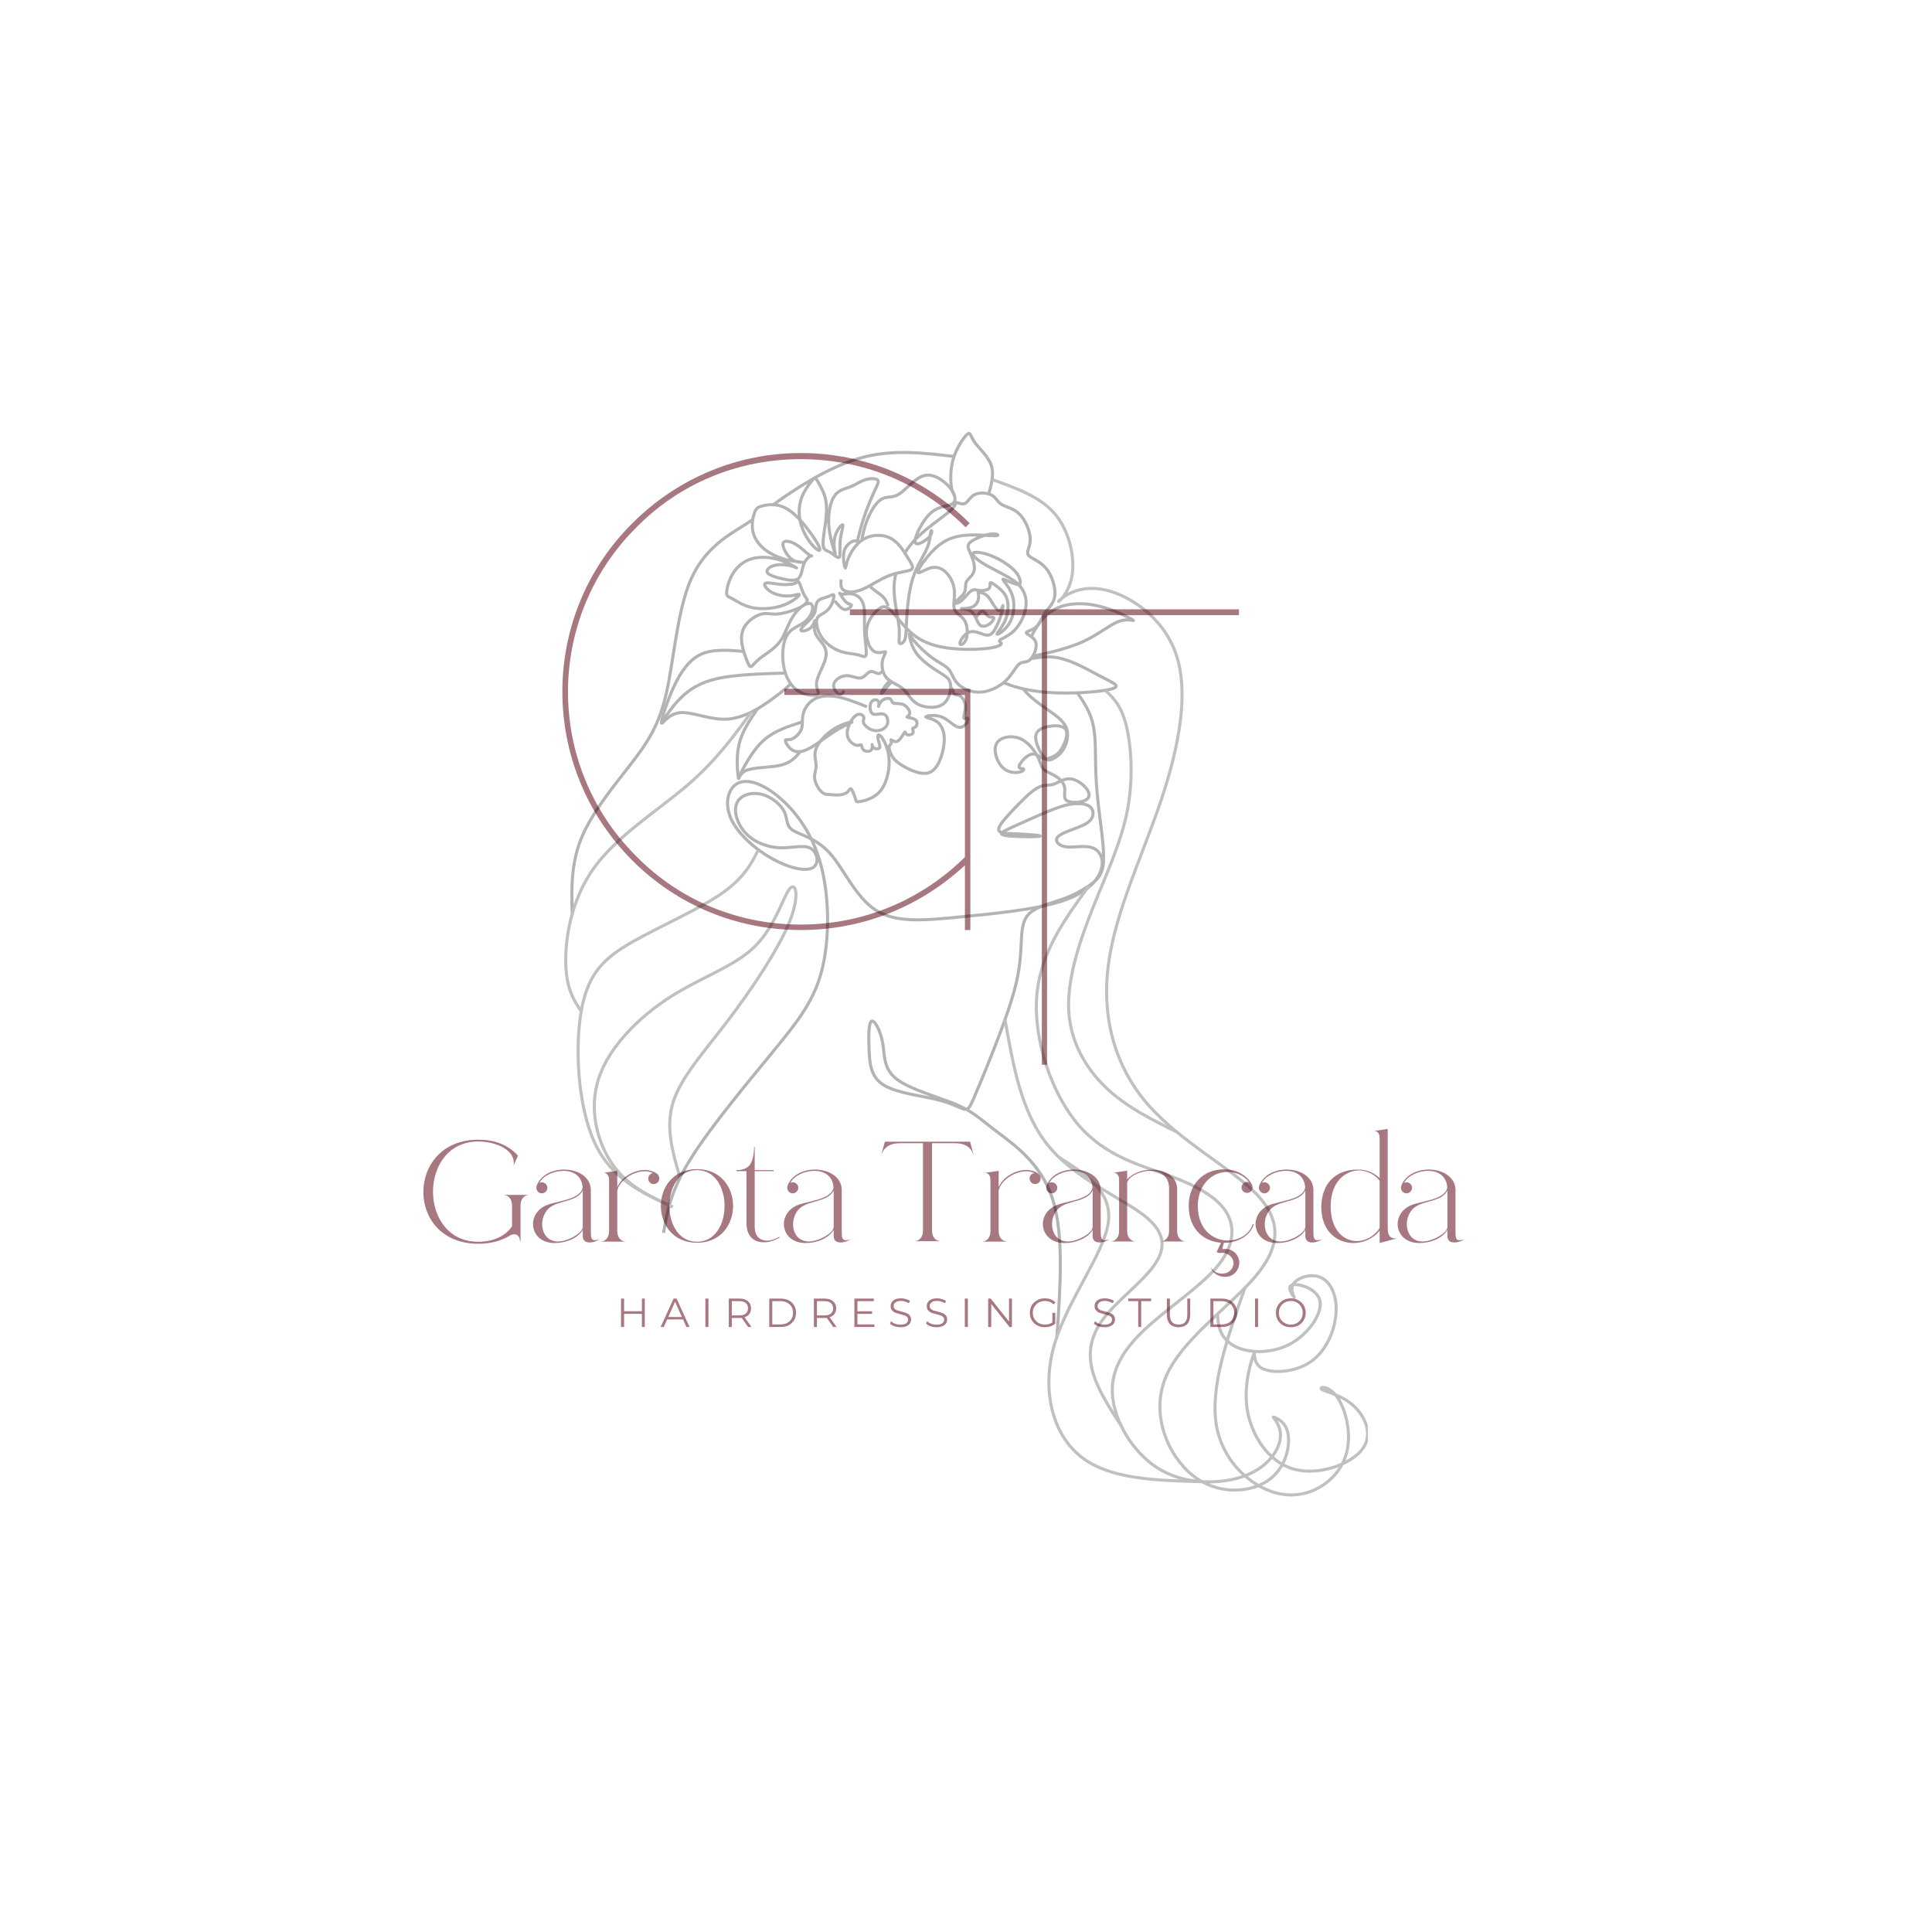 <svg xmlns="http://www.w3.org/2000/svg" xmlns:xlink="http://www.w3.org/1999/xlink" width="500" zoomAndPan="magnify" viewBox="0 0 375 375" height="500" preserveAspectRatio="xMidYMid meet" version="1.0"><defs><filter x="0%" y="0%" width="100%" height="100%" id="46ad80e6e4"><feColorMatrix values="0 0 0 0 1 0 0 0 0 1 0 0 0 0 1 0 0 0 1 0" color-interpolation-filters="sRGB"/></filter><g/><mask id="dd076d44f7"><g filter="url(#46ad80e6e4)"><rect x="-37.5" width="450" fill="#000000" y="-37.5" height="450" fill-opacity="0.298"/></g></mask><clipPath id="8688016004"><path d="M 0.512 31 L 124 31 L 124 176 L 0.512 176 Z M 0.512 31 " clip-rule="nonzero"/></clipPath><clipPath id="46e7f9948e"><path d="M 12 0.816 L 88 0.816 L 88 72 L 12 72 Z M 12 0.816 " clip-rule="nonzero"/></clipPath><clipPath id="33804ec465"><path d="M 39 0.816 L 115 0.816 L 115 74 L 39 74 Z M 39 0.816 " clip-rule="nonzero"/></clipPath><clipPath id="769a157f2d"><path d="M 0.512 24 L 64 24 L 64 77 L 0.512 77 Z M 0.512 24 " clip-rule="nonzero"/></clipPath><clipPath id="4edb2aef33"><path d="M 0.512 28 L 63 28 L 63 77 L 0.512 77 Z M 0.512 28 " clip-rule="nonzero"/></clipPath><clipPath id="dac7f04903"><path d="M 56 0.816 L 103 0.816 L 103 33 L 56 33 Z M 56 0.816 " clip-rule="nonzero"/></clipPath><clipPath id="1e167a85bf"><path d="M 0.512 0.816 L 96 0.816 L 96 114 L 0.512 114 Z M 0.512 0.816 " clip-rule="nonzero"/></clipPath><clipPath id="89a3b8f814"><path d="M 0.512 36 L 56 36 L 56 133 L 0.512 133 Z M 0.512 36 " clip-rule="nonzero"/></clipPath><clipPath id="9e27c7b0fa"><path d="M 64 0.816 L 156.512 0.816 L 156.512 207.816 L 64 207.816 Z M 64 0.816 " clip-rule="nonzero"/></clipPath><clipPath id="991706e0b7"><path d="M 107 145 L 156.512 145 L 156.512 207.816 L 107 207.816 Z M 107 145 " clip-rule="nonzero"/></clipPath><clipPath id="9322d4f45d"><path d="M 66 95 L 136 95 L 136 207.816 L 66 207.816 Z M 66 95 " clip-rule="nonzero"/></clipPath><clipPath id="b012566e49"><path d="M 0.512 62 L 58 62 L 58 171 L 0.512 171 Z M 0.512 62 " clip-rule="nonzero"/></clipPath><clipPath id="681a6f7f3e"><path d="M 75 122 L 144 122 L 144 207.816 L 75 207.816 Z M 75 122 " clip-rule="nonzero"/></clipPath><clipPath id="99c45f334a"><path d="M 0.512 70 L 65 70 L 65 171 L 0.512 171 Z M 0.512 70 " clip-rule="nonzero"/></clipPath><clipPath id="ed25e621f0"><rect x="0" width="157" y="0" height="209"/></clipPath></defs><g fill="#a77880" fill-opacity="1"><g transform="translate(98.409, 180.517)"><g><path d="M 57.004 0 C 69.043 0 80.152 -4.496 88.879 -12.566 L 88.879 0 L 89.938 0 L 89.938 -46.82 L 53.832 -46.82 L 53.832 -45.629 L 88.879 -45.629 L 88.879 -14.152 C 80.285 -5.688 69.043 -1.059 57.004 -1.059 C 44.969 -1.059 33.594 -5.688 25.129 -14.285 C 7.406 -31.875 7.406 -60.578 25.129 -78.168 C 33.594 -86.766 44.969 -91.395 57.004 -91.395 C 69.172 -91.395 80.414 -86.766 89.012 -78.168 L 89.805 -78.961 C 81.078 -87.691 69.438 -92.582 57.004 -92.582 C 44.703 -92.582 33.066 -87.691 24.336 -78.961 C 6.215 -60.973 6.215 -31.609 24.336 -13.492 C 33.066 -4.762 44.703 0 57.004 0 Z M 57.004 0 "/></g></g></g><g fill="#a77880" fill-opacity="1"><g transform="translate(82.32, 240.971)"><g><path d="M 10.496 0.441 C 12.75 0.441 14.922 -0.055 16.707 -1.18 C 17.012 -1.348 17.285 -1.402 17.504 -1.402 C 18.219 -1.402 18.605 -0.797 18.605 0 L 18.715 0 L 18.715 -7.008 C 18.715 -8.328 19.512 -9.039 20.445 -9.039 L 15.332 -9.039 C 16.27 -9.039 17.066 -8.328 17.066 -7.008 L 17.066 -2.941 C 15.801 -1.125 13.574 0.055 10.496 0.055 C -1.211 0.055 -1.18 -19.402 10.496 -19.402 C 14.043 -19.402 17.863 -17.695 17.367 -14.73 L 18.219 -16.68 C 16.129 -18.906 13.52 -19.758 10.496 -19.758 C -3.602 -19.758 -3.793 0.441 10.496 0.441 Z M 10.496 0.441 "/></g></g></g><g fill="#a77880" fill-opacity="1"><g transform="translate(103.389, 240.971)"><g><path d="M 3.297 0.219 C 3.629 0.273 3.984 0.301 4.344 0.301 C 6.32 0.301 8.738 -0.551 9.727 -2.254 L 9.727 -1.043 C 9.727 -0.137 10.332 0.191 11.074 0.191 C 11.734 0.191 12.504 -0.082 12.996 -0.441 C 12.613 -0.301 12.312 -0.246 12.062 -0.246 C 11.402 -0.246 11.293 -0.77 11.293 -1.922 L 11.293 -10.113 C 11.184 -12.613 8.684 -13.961 6.102 -13.961 C 3.875 -13.961 1.594 -12.969 0.77 -10.828 C 0.715 -10.691 0.715 -10.551 0.715 -10.414 C 0.715 -9.836 1.18 -9.344 1.785 -9.344 C 2.363 -9.344 2.859 -9.836 2.859 -10.414 C 2.859 -11.02 2.363 -11.488 1.785 -11.488 C 1.621 -11.488 1.484 -11.461 1.32 -11.375 C 2.008 -12.75 4.066 -13.711 5.965 -13.711 C 7.805 -13.711 9.508 -12.832 9.699 -10.523 C 9.344 -7.914 4.066 -7.887 2.199 -6.816 C -1.098 -4.945 -0.469 -0.441 3.297 0.219 Z M 3.297 -6.566 C 5.109 -8.023 8.574 -7.641 9.727 -9.895 L 9.727 -2.746 C 9.48 -1.457 6.926 -0.191 5.387 -0.027 C 1.457 0.414 0.852 -4.59 3.297 -6.566 Z M 3.297 -6.566 "/></g></g></g><g fill="#a77880" fill-opacity="1"><g transform="translate(116.491, 240.971)"><g><path d="M 5.055 0.027 C 4.121 0.027 3.324 -0.688 3.324 -2.008 L 3.324 -9.922 C 3.324 -9.949 3.352 -9.977 3.352 -10.004 C 3.875 -11.926 6.402 -13.629 8.656 -13.629 C 9.207 -13.629 9.781 -13.52 10.277 -13.273 C 10.223 -13.273 10.168 -13.246 10.113 -13.246 C 9.535 -13.082 9.207 -12.504 9.371 -11.926 C 9.535 -11.348 10.113 -11.02 10.691 -11.184 C 11.266 -11.348 11.598 -11.953 11.434 -12.531 L 11.348 -12.75 C 10.938 -13.547 9.508 -13.879 8.711 -13.879 C 6.676 -13.879 4.258 -12.668 3.324 -10.551 L 3.324 -13.711 L 0.688 -13.328 C 1.402 -13.328 1.73 -12.668 1.73 -11.98 L 1.73 -2.008 C 1.73 -0.688 0.961 0.027 0.027 0.027 Z M 5.055 0.027 "/></g></g></g><g fill="#a77880" fill-opacity="1"><g transform="translate(128.329, 240.971)"><g><path d="M 6.953 0.246 C 16.297 0.246 16.297 -14.043 6.953 -14.043 C -2.391 -14.043 -2.391 0.246 6.953 0.246 Z M 6.953 -13.852 C 14.098 -13.852 14.098 0.055 6.953 0.055 C -0.191 0.055 -0.191 -13.852 6.953 -13.852 Z M 6.953 -13.852 "/></g></g></g><g fill="#a77880" fill-opacity="1"><g transform="translate(142.942, 240.971)"><g><path d="M 1.949 -13.656 L 1.949 -3.574 C 1.949 -1.32 3.078 0.164 5.359 0.164 C 6.184 0.164 7.172 -0.082 8.41 -0.77 L 8.301 -0.906 C 7.531 -0.441 6.707 -0.164 5.965 -0.164 C 5.332 -0.164 4.754 -0.355 4.344 -0.715 C 3.82 -1.125 3.516 -1.922 3.543 -3.133 L 3.543 -13.656 L 7.227 -13.656 L 7.227 -13.852 L 3.543 -13.852 L 3.543 -18.328 C 3.543 -18.41 3.434 -18.438 3.434 -18.328 C 3.297 -14.867 2.309 -13.879 0 -13.852 L 0 -13.656 Z M 1.949 -13.656 "/></g></g></g><g fill="#a77880" fill-opacity="1"><g transform="translate(152.089, 240.971)"><g><path d="M 3.297 0.219 C 3.629 0.273 3.984 0.301 4.344 0.301 C 6.32 0.301 8.738 -0.551 9.727 -2.254 L 9.727 -1.043 C 9.727 -0.137 10.332 0.191 11.074 0.191 C 11.734 0.191 12.504 -0.082 12.996 -0.441 C 12.613 -0.301 12.312 -0.246 12.062 -0.246 C 11.402 -0.246 11.293 -0.77 11.293 -1.922 L 11.293 -10.113 C 11.184 -12.613 8.684 -13.961 6.102 -13.961 C 3.875 -13.961 1.594 -12.969 0.77 -10.828 C 0.715 -10.691 0.715 -10.551 0.715 -10.414 C 0.715 -9.836 1.18 -9.344 1.785 -9.344 C 2.363 -9.344 2.859 -9.836 2.859 -10.414 C 2.859 -11.02 2.363 -11.488 1.785 -11.488 C 1.621 -11.488 1.484 -11.461 1.32 -11.375 C 2.008 -12.75 4.066 -13.711 5.965 -13.711 C 7.805 -13.711 9.508 -12.832 9.699 -10.523 C 9.344 -7.914 4.066 -7.887 2.199 -6.816 C -1.098 -4.945 -0.469 -0.441 3.297 0.219 Z M 3.297 -6.566 C 5.109 -8.023 8.574 -7.641 9.727 -9.895 L 9.727 -2.746 C 9.48 -1.457 6.926 -0.191 5.387 -0.027 C 1.457 0.414 0.852 -4.59 3.297 -6.566 Z M 3.297 -6.566 "/></g></g></g><g fill="#a77880" fill-opacity="1"><g transform="translate(165.191, 240.971)"><g/></g></g><g fill="#a77880" fill-opacity="1"><g transform="translate(171.014, 240.971)"><g><path d="M -0.055 -16.461 C 0.355 -17.945 1.293 -19.07 3.684 -19.07 L 8.133 -19.07 L 8.133 -2.062 C 8.133 -0.77 7.336 -0.055 6.402 -0.055 L 11.625 -0.055 C 10.691 -0.055 9.895 -0.77 9.895 -2.062 L 9.895 -19.07 L 14.344 -19.07 C 16.68 -19.07 17.641 -17.973 18.027 -16.516 L 17.285 -19.375 L 0.742 -19.375 Z M 18.027 -16.516 C 18.027 -16.516 18.027 -16.488 18.055 -16.461 Z M 18.027 -16.516 "/></g></g></g><g fill="#a77880" fill-opacity="1"><g transform="translate(190.516, 240.971)"><g><path d="M 5.055 0.027 C 4.121 0.027 3.324 -0.688 3.324 -2.008 L 3.324 -9.922 C 3.324 -9.949 3.352 -9.977 3.352 -10.004 C 3.875 -11.926 6.402 -13.629 8.656 -13.629 C 9.207 -13.629 9.781 -13.52 10.277 -13.273 C 10.223 -13.273 10.168 -13.246 10.113 -13.246 C 9.535 -13.082 9.207 -12.504 9.371 -11.926 C 9.535 -11.348 10.113 -11.02 10.691 -11.184 C 11.266 -11.348 11.598 -11.953 11.434 -12.531 L 11.348 -12.75 C 10.938 -13.547 9.508 -13.879 8.711 -13.879 C 6.676 -13.879 4.258 -12.668 3.324 -10.551 L 3.324 -13.711 L 0.688 -13.328 C 1.402 -13.328 1.73 -12.668 1.73 -11.98 L 1.73 -2.008 C 1.73 -0.688 0.961 0.027 0.027 0.027 Z M 5.055 0.027 "/></g></g></g><g fill="#a77880" fill-opacity="1"><g transform="translate(202.355, 240.971)"><g><path d="M 3.297 0.219 C 3.629 0.273 3.984 0.301 4.344 0.301 C 6.32 0.301 8.738 -0.551 9.727 -2.254 L 9.727 -1.043 C 9.727 -0.137 10.332 0.191 11.074 0.191 C 11.734 0.191 12.504 -0.082 12.996 -0.441 C 12.613 -0.301 12.312 -0.246 12.062 -0.246 C 11.402 -0.246 11.293 -0.77 11.293 -1.922 L 11.293 -10.113 C 11.184 -12.613 8.684 -13.961 6.102 -13.961 C 3.875 -13.961 1.594 -12.969 0.77 -10.828 C 0.715 -10.691 0.715 -10.551 0.715 -10.414 C 0.715 -9.836 1.18 -9.344 1.785 -9.344 C 2.363 -9.344 2.859 -9.836 2.859 -10.414 C 2.859 -11.02 2.363 -11.488 1.785 -11.488 C 1.621 -11.488 1.484 -11.461 1.32 -11.375 C 2.008 -12.75 4.066 -13.711 5.965 -13.711 C 7.805 -13.711 9.508 -12.832 9.699 -10.523 C 9.344 -7.914 4.066 -7.887 2.199 -6.816 C -1.098 -4.945 -0.469 -0.441 3.297 0.219 Z M 3.297 -6.566 C 5.109 -8.023 8.574 -7.641 9.727 -9.895 L 9.727 -2.746 C 9.48 -1.457 6.926 -0.191 5.387 -0.027 C 1.457 0.414 0.852 -4.59 3.297 -6.566 Z M 3.297 -6.566 "/></g></g></g><g fill="#a77880" fill-opacity="1"><g transform="translate(215.457, 240.971)"><g><path d="M 5.055 0 C 4.121 0 3.324 -0.715 3.324 -2.035 L 3.324 -11.434 C 3.848 -12.969 6.348 -13.711 7.805 -13.711 C 9.727 -13.711 11.516 -12.723 11.461 -10.168 L 11.461 -2.035 C 11.461 -0.715 10.664 0 9.727 0 L 14.758 0 C 13.824 0 13.027 -0.715 13.027 -2.035 L 13.027 -10.168 C 13.027 -12.668 10.633 -13.934 8.105 -13.934 C 6.32 -13.934 4.48 -13.328 3.324 -12.062 L 3.324 -13.738 L 0.688 -13.355 C 1.43 -13.355 1.758 -12.695 1.758 -12.008 L 1.758 -2.035 C 1.758 -0.715 0.961 0 0.027 0 Z M 5.055 0 "/></g></g></g><g fill="#a77880" fill-opacity="1"><g transform="translate(230.839, 240.971)"><g><path d="M -0.109 -6.844 C -0.055 -2.145 3.023 0 6.156 0.246 L 5.305 2.035 L 5.797 2.254 C 7.445 1.895 9.207 3.352 8.383 5.055 C 7.969 5.879 7.172 6.238 6.348 6.238 C 5.441 6.238 4.508 5.77 4.148 4.918 C 4.371 6.074 5.66 6.871 6.953 6.871 C 7.832 6.871 8.738 6.484 9.289 5.578 C 10.469 3.656 9.039 1.098 6.402 1.484 L 6.707 0.273 C 9.344 0.273 11.844 -1.07 12.531 -3.352 L 12.34 -3.379 C 11.625 -1.32 9.59 -0.191 7.473 -0.191 C 4.645 -0.191 1.703 -2.254 1.648 -6.871 C 1.621 -10.332 3.82 -13.492 7.445 -13.492 C 9.012 -13.492 10.605 -12.859 11.625 -11.488 C 11.488 -11.543 11.348 -11.57 11.211 -11.57 C 10.633 -11.57 10.141 -11.074 10.141 -10.496 C 10.141 -9.895 10.633 -9.426 11.211 -9.426 C 11.816 -9.426 12.285 -9.895 12.285 -10.496 C 12.285 -10.746 12.172 -11.047 12.062 -11.266 C 10.883 -13.137 8.848 -14.016 6.762 -14.016 C 2.637 -14.016 -0.164 -10.992 -0.109 -6.844 Z M -0.109 -6.844 "/></g></g></g><g fill="#a77880" fill-opacity="1"><g transform="translate(243.639, 240.971)"><g><path d="M 3.297 0.219 C 3.629 0.273 3.984 0.301 4.344 0.301 C 6.32 0.301 8.738 -0.551 9.727 -2.254 L 9.727 -1.043 C 9.727 -0.137 10.332 0.191 11.074 0.191 C 11.734 0.191 12.504 -0.082 12.996 -0.441 C 12.613 -0.301 12.312 -0.246 12.062 -0.246 C 11.402 -0.246 11.293 -0.77 11.293 -1.922 L 11.293 -10.113 C 11.184 -12.613 8.684 -13.961 6.102 -13.961 C 3.875 -13.961 1.594 -12.969 0.77 -10.828 C 0.715 -10.691 0.715 -10.551 0.715 -10.414 C 0.715 -9.836 1.18 -9.344 1.785 -9.344 C 2.363 -9.344 2.859 -9.836 2.859 -10.414 C 2.859 -11.02 2.363 -11.488 1.785 -11.488 C 1.621 -11.488 1.484 -11.461 1.32 -11.375 C 2.008 -12.75 4.066 -13.711 5.965 -13.711 C 7.805 -13.711 9.508 -12.832 9.699 -10.523 C 9.344 -7.914 4.066 -7.887 2.199 -6.816 C -1.098 -4.945 -0.469 -0.441 3.297 0.219 Z M 3.297 -6.566 C 5.109 -8.023 8.574 -7.641 9.727 -9.895 L 9.727 -2.746 C 9.48 -1.457 6.926 -0.191 5.387 -0.027 C 1.457 0.414 0.852 -4.59 3.297 -6.566 Z M 3.297 -6.566 "/></g></g></g><g fill="#a77880" fill-opacity="1"><g transform="translate(256.741, 240.971)"><g><path d="M 11.047 0.301 L 14.316 -0.578 C 13.164 -0.578 12.613 -0.988 12.613 -2.691 L 12.613 -21.848 L 9.977 -21.461 C 10.719 -21.461 11.047 -20.801 11.047 -20.117 L 11.047 -12.285 C 9.895 -13.438 8.41 -13.961 6.789 -13.961 C 2.418 -13.961 -0.219 -11.184 -0.273 -6.734 C -0.301 -1.922 2.832 0.301 5.965 0.301 C 7.887 0.301 9.836 -0.551 11.047 -2.117 Z M 1.539 -6.816 C 1.539 -11.652 4.453 -13.824 7.117 -13.797 C 8.766 -13.766 10.387 -12.777 11.047 -11.762 L 11.047 -2.582 C 9.922 -0.934 8.242 -0.082 6.621 -0.082 C 4.039 -0.082 1.539 -2.254 1.539 -6.816 Z M 1.539 -6.816 "/></g></g></g><g fill="#a77880" fill-opacity="1"><g transform="translate(271.217, 240.971)"><g><path d="M 3.297 0.219 C 3.629 0.273 3.984 0.301 4.344 0.301 C 6.32 0.301 8.738 -0.551 9.727 -2.254 L 9.727 -1.043 C 9.727 -0.137 10.332 0.191 11.074 0.191 C 11.734 0.191 12.504 -0.082 12.996 -0.441 C 12.613 -0.301 12.312 -0.246 12.062 -0.246 C 11.402 -0.246 11.293 -0.77 11.293 -1.922 L 11.293 -10.113 C 11.184 -12.613 8.684 -13.961 6.102 -13.961 C 3.875 -13.961 1.594 -12.969 0.77 -10.828 C 0.715 -10.691 0.715 -10.551 0.715 -10.414 C 0.715 -9.836 1.18 -9.344 1.785 -9.344 C 2.363 -9.344 2.859 -9.836 2.859 -10.414 C 2.859 -11.02 2.363 -11.488 1.785 -11.488 C 1.621 -11.488 1.484 -11.461 1.32 -11.375 C 2.008 -12.75 4.066 -13.711 5.965 -13.711 C 7.805 -13.711 9.508 -12.832 9.699 -10.523 C 9.344 -7.914 4.066 -7.887 2.199 -6.816 C -1.098 -4.945 -0.469 -0.441 3.297 0.219 Z M 3.297 -6.566 C 5.109 -8.023 8.574 -7.641 9.727 -9.895 L 9.727 -2.746 C 9.48 -1.457 6.926 -0.191 5.387 -0.027 C 1.457 0.414 0.852 -4.59 3.297 -6.566 Z M 3.297 -6.566 "/></g></g></g><g fill="#a77880" fill-opacity="1"><g transform="translate(284.317, 240.971)"><g/></g></g><g fill="#a77880" fill-opacity="1"><g transform="translate(119.651, 257.568)"><g><path d="M 5.5 -5.516 L 5.5 0 L 4.938 0 L 4.938 -2.547 L 1.484 -2.547 L 1.484 0 L 0.891 0 L 0.891 -5.516 L 1.484 -5.516 L 1.484 -3.062 L 4.938 -3.062 L 4.938 -5.516 Z M 5.5 -5.516 "/></g></g></g><g fill="#a77880" fill-opacity="1"><g transform="translate(128.216, 257.568)"><g><path d="M 4.359 -1.469 L 1.281 -1.469 L 0.625 0 L 0.016 0 L 2.531 -5.516 L 3.109 -5.516 L 5.625 0 L 5.016 0 Z M 4.141 -1.938 L 2.812 -4.906 L 1.5 -1.938 Z M 4.141 -1.938 "/></g></g></g><g fill="#a77880" fill-opacity="1"><g transform="translate(136.024, 257.568)"><g><path d="M 0.891 -5.516 L 1.484 -5.516 L 1.484 0 L 0.891 0 Z M 0.891 -5.516 "/></g></g></g><g fill="#a77880" fill-opacity="1"><g transform="translate(140.562, 257.568)"><g><path d="M 4.656 0 L 3.406 -1.766 C 3.258 -1.754 3.113 -1.75 2.969 -1.75 L 1.484 -1.75 L 1.484 0 L 0.891 0 L 0.891 -5.516 L 2.969 -5.516 C 3.664 -5.516 4.211 -5.344 4.609 -5 C 5.016 -4.664 5.219 -4.207 5.219 -3.625 C 5.219 -3.195 5.109 -2.832 4.891 -2.531 C 4.672 -2.238 4.359 -2.023 3.953 -1.891 L 5.297 0 Z M 2.938 -2.25 C 3.488 -2.25 3.906 -2.367 4.188 -2.609 C 4.477 -2.848 4.625 -3.188 4.625 -3.625 C 4.625 -4.07 4.477 -4.414 4.188 -4.656 C 3.906 -4.895 3.488 -5.016 2.938 -5.016 L 1.484 -5.016 L 1.484 -2.25 Z M 2.938 -2.25 "/></g></g></g><g fill="#a77880" fill-opacity="1"><g transform="translate(148.418, 257.568)"><g><path d="M 0.891 -5.516 L 3.141 -5.516 C 3.723 -5.516 4.238 -5.395 4.688 -5.156 C 5.133 -4.926 5.477 -4.602 5.719 -4.188 C 5.969 -3.77 6.094 -3.289 6.094 -2.75 C 6.094 -2.219 5.969 -1.742 5.719 -1.328 C 5.477 -0.91 5.133 -0.582 4.688 -0.344 C 4.238 -0.113 3.723 0 3.141 0 L 0.891 0 Z M 3.109 -0.5 C 3.586 -0.5 4.008 -0.594 4.375 -0.781 C 4.738 -0.977 5.02 -1.242 5.219 -1.578 C 5.414 -1.922 5.516 -2.312 5.516 -2.75 C 5.516 -3.195 5.414 -3.586 5.219 -3.922 C 5.02 -4.266 4.738 -4.531 4.375 -4.719 C 4.008 -4.914 3.586 -5.016 3.109 -5.016 L 1.484 -5.016 L 1.484 -0.5 Z M 3.109 -0.5 "/></g></g></g><g fill="#a77880" fill-opacity="1"><g transform="translate(157.085, 257.568)"><g><path d="M 4.656 0 L 3.406 -1.766 C 3.258 -1.754 3.113 -1.75 2.969 -1.75 L 1.484 -1.75 L 1.484 0 L 0.891 0 L 0.891 -5.516 L 2.969 -5.516 C 3.664 -5.516 4.211 -5.344 4.609 -5 C 5.016 -4.664 5.219 -4.207 5.219 -3.625 C 5.219 -3.195 5.109 -2.832 4.891 -2.531 C 4.672 -2.238 4.359 -2.023 3.953 -1.891 L 5.297 0 Z M 2.938 -2.25 C 3.488 -2.25 3.906 -2.367 4.188 -2.609 C 4.477 -2.848 4.625 -3.188 4.625 -3.625 C 4.625 -4.07 4.477 -4.414 4.188 -4.656 C 3.906 -4.895 3.488 -5.016 2.938 -5.016 L 1.484 -5.016 L 1.484 -2.25 Z M 2.938 -2.25 "/></g></g></g><g fill="#a77880" fill-opacity="1"><g transform="translate(164.94, 257.568)"><g><path d="M 4.797 -0.5 L 4.797 0 L 0.891 0 L 0.891 -5.516 L 4.672 -5.516 L 4.672 -5.016 L 1.484 -5.016 L 1.484 -3.047 L 4.328 -3.047 L 4.328 -2.547 L 1.484 -2.547 L 1.484 -0.5 Z M 4.797 -0.5 "/></g></g></g><g fill="#a77880" fill-opacity="1"><g transform="translate(172.37, 257.568)"><g><path d="M 2.422 0.047 C 2.004 0.047 1.609 -0.016 1.234 -0.141 C 0.859 -0.273 0.57 -0.453 0.375 -0.672 L 0.594 -1.125 C 0.789 -0.914 1.055 -0.75 1.391 -0.625 C 1.723 -0.508 2.066 -0.453 2.422 -0.453 C 2.91 -0.453 3.273 -0.539 3.516 -0.719 C 3.766 -0.906 3.891 -1.141 3.891 -1.422 C 3.891 -1.641 3.82 -1.816 3.688 -1.953 C 3.562 -2.086 3.398 -2.188 3.203 -2.25 C 3.004 -2.32 2.734 -2.398 2.391 -2.484 C 1.973 -2.586 1.641 -2.688 1.391 -2.781 C 1.148 -2.883 0.941 -3.035 0.766 -3.234 C 0.586 -3.43 0.5 -3.703 0.5 -4.047 C 0.5 -4.328 0.57 -4.582 0.719 -4.812 C 0.863 -5.039 1.086 -5.223 1.391 -5.359 C 1.703 -5.492 2.082 -5.562 2.531 -5.562 C 2.852 -5.562 3.16 -5.516 3.453 -5.422 C 3.754 -5.336 4.02 -5.223 4.25 -5.078 L 4.047 -4.609 C 3.816 -4.754 3.566 -4.863 3.297 -4.938 C 3.035 -5.02 2.781 -5.062 2.531 -5.062 C 2.051 -5.062 1.688 -4.969 1.438 -4.781 C 1.195 -4.594 1.078 -4.352 1.078 -4.062 C 1.078 -3.844 1.145 -3.664 1.281 -3.531 C 1.414 -3.395 1.582 -3.289 1.781 -3.219 C 1.988 -3.156 2.258 -3.082 2.594 -3 C 3 -2.895 3.328 -2.789 3.578 -2.688 C 3.828 -2.594 4.035 -2.445 4.203 -2.25 C 4.379 -2.051 4.469 -1.785 4.469 -1.453 C 4.469 -1.18 4.395 -0.93 4.25 -0.703 C 4.102 -0.473 3.875 -0.289 3.562 -0.156 C 3.25 -0.02 2.867 0.047 2.422 0.047 Z M 2.422 0.047 "/></g></g></g><g fill="#a77880" fill-opacity="1"><g transform="translate(179.375, 257.568)"><g><path d="M 2.422 0.047 C 2.004 0.047 1.609 -0.016 1.234 -0.141 C 0.859 -0.273 0.57 -0.453 0.375 -0.672 L 0.594 -1.125 C 0.789 -0.914 1.055 -0.75 1.391 -0.625 C 1.723 -0.508 2.066 -0.453 2.422 -0.453 C 2.91 -0.453 3.273 -0.539 3.516 -0.719 C 3.766 -0.906 3.891 -1.141 3.891 -1.422 C 3.891 -1.641 3.82 -1.816 3.688 -1.953 C 3.562 -2.086 3.398 -2.188 3.203 -2.25 C 3.004 -2.32 2.734 -2.398 2.391 -2.484 C 1.973 -2.586 1.641 -2.688 1.391 -2.781 C 1.148 -2.883 0.941 -3.035 0.766 -3.234 C 0.586 -3.43 0.5 -3.703 0.5 -4.047 C 0.5 -4.328 0.57 -4.582 0.719 -4.812 C 0.863 -5.039 1.086 -5.223 1.391 -5.359 C 1.703 -5.492 2.082 -5.562 2.531 -5.562 C 2.852 -5.562 3.16 -5.516 3.453 -5.422 C 3.754 -5.336 4.02 -5.223 4.25 -5.078 L 4.047 -4.609 C 3.816 -4.754 3.566 -4.863 3.297 -4.938 C 3.035 -5.02 2.781 -5.062 2.531 -5.062 C 2.051 -5.062 1.688 -4.969 1.438 -4.781 C 1.195 -4.594 1.078 -4.352 1.078 -4.062 C 1.078 -3.844 1.145 -3.664 1.281 -3.531 C 1.414 -3.395 1.582 -3.289 1.781 -3.219 C 1.988 -3.156 2.258 -3.082 2.594 -3 C 3 -2.895 3.328 -2.789 3.578 -2.688 C 3.828 -2.594 4.035 -2.445 4.203 -2.25 C 4.379 -2.051 4.469 -1.785 4.469 -1.453 C 4.469 -1.18 4.395 -0.93 4.25 -0.703 C 4.102 -0.473 3.875 -0.289 3.562 -0.156 C 3.25 -0.02 2.867 0.047 2.422 0.047 Z M 2.422 0.047 "/></g></g></g><g fill="#a77880" fill-opacity="1"><g transform="translate(186.379, 257.568)"><g><path d="M 0.891 -5.516 L 1.484 -5.516 L 1.484 0 L 0.891 0 Z M 0.891 -5.516 "/></g></g></g><g fill="#a77880" fill-opacity="1"><g transform="translate(190.917, 257.568)"><g><path d="M 5.5 -5.516 L 5.5 0 L 5.031 0 L 1.484 -4.469 L 1.484 0 L 0.891 0 L 0.891 -5.516 L 1.375 -5.516 L 4.938 -1.047 L 4.938 -5.516 Z M 5.5 -5.516 "/></g></g></g><g fill="#a77880" fill-opacity="1"><g transform="translate(199.482, 257.568)"><g><path d="M 4.781 -2.75 L 5.344 -2.75 L 5.344 -0.656 C 5.082 -0.426 4.773 -0.25 4.422 -0.125 C 4.066 -0.008 3.695 0.047 3.312 0.047 C 2.758 0.047 2.266 -0.07 1.828 -0.312 C 1.391 -0.551 1.039 -0.883 0.781 -1.312 C 0.531 -1.738 0.406 -2.219 0.406 -2.75 C 0.406 -3.281 0.531 -3.758 0.781 -4.188 C 1.039 -4.613 1.391 -4.945 1.828 -5.188 C 2.266 -5.438 2.766 -5.562 3.328 -5.562 C 3.742 -5.562 4.129 -5.492 4.484 -5.359 C 4.836 -5.223 5.133 -5.023 5.375 -4.766 L 5.016 -4.391 C 4.578 -4.828 4.02 -5.047 3.344 -5.047 C 2.895 -5.047 2.488 -4.945 2.125 -4.75 C 1.77 -4.551 1.488 -4.273 1.281 -3.922 C 1.082 -3.578 0.984 -3.188 0.984 -2.75 C 0.984 -2.32 1.082 -1.938 1.281 -1.594 C 1.488 -1.25 1.77 -0.973 2.125 -0.766 C 2.488 -0.566 2.895 -0.469 3.344 -0.469 C 3.906 -0.469 4.383 -0.609 4.781 -0.891 Z M 4.781 -2.75 "/></g></g></g><g fill="#a77880" fill-opacity="1"><g transform="translate(207.731, 257.568)"><g/></g></g><g fill="#a77880" fill-opacity="1"><g transform="translate(211.955, 257.568)"><g><path d="M 2.422 0.047 C 2.004 0.047 1.609 -0.016 1.234 -0.141 C 0.859 -0.273 0.57 -0.453 0.375 -0.672 L 0.594 -1.125 C 0.789 -0.914 1.055 -0.75 1.391 -0.625 C 1.723 -0.508 2.066 -0.453 2.422 -0.453 C 2.91 -0.453 3.273 -0.539 3.516 -0.719 C 3.766 -0.906 3.891 -1.141 3.891 -1.422 C 3.891 -1.641 3.82 -1.816 3.688 -1.953 C 3.562 -2.086 3.398 -2.188 3.203 -2.25 C 3.004 -2.32 2.734 -2.398 2.391 -2.484 C 1.973 -2.586 1.641 -2.688 1.391 -2.781 C 1.148 -2.883 0.941 -3.035 0.766 -3.234 C 0.586 -3.43 0.5 -3.703 0.5 -4.047 C 0.5 -4.328 0.57 -4.582 0.719 -4.812 C 0.863 -5.039 1.086 -5.223 1.391 -5.359 C 1.703 -5.492 2.082 -5.562 2.531 -5.562 C 2.852 -5.562 3.16 -5.516 3.453 -5.422 C 3.754 -5.336 4.02 -5.223 4.25 -5.078 L 4.047 -4.609 C 3.816 -4.754 3.566 -4.863 3.297 -4.938 C 3.035 -5.02 2.781 -5.062 2.531 -5.062 C 2.051 -5.062 1.688 -4.969 1.438 -4.781 C 1.195 -4.594 1.078 -4.352 1.078 -4.062 C 1.078 -3.844 1.145 -3.664 1.281 -3.531 C 1.414 -3.395 1.582 -3.289 1.781 -3.219 C 1.988 -3.156 2.258 -3.082 2.594 -3 C 3 -2.895 3.328 -2.789 3.578 -2.688 C 3.828 -2.594 4.035 -2.445 4.203 -2.25 C 4.379 -2.051 4.469 -1.785 4.469 -1.453 C 4.469 -1.18 4.395 -0.93 4.25 -0.703 C 4.102 -0.473 3.875 -0.289 3.562 -0.156 C 3.25 -0.02 2.867 0.047 2.422 0.047 Z M 2.422 0.047 "/></g></g></g><g fill="#a77880" fill-opacity="1"><g transform="translate(218.959, 257.568)"><g><path d="M 1.969 -5.016 L 0.031 -5.016 L 0.031 -5.516 L 4.484 -5.516 L 4.484 -5.016 L 2.547 -5.016 L 2.547 0 L 1.969 0 Z M 1.969 -5.016 "/></g></g></g><g fill="#a77880" fill-opacity="1"><g transform="translate(225.641, 257.568)"><g><path d="M 3.125 0.047 C 2.406 0.047 1.844 -0.156 1.438 -0.562 C 1.039 -0.977 0.844 -1.578 0.844 -2.359 L 0.844 -5.516 L 1.438 -5.516 L 1.438 -2.375 C 1.438 -1.738 1.578 -1.258 1.859 -0.938 C 2.148 -0.625 2.57 -0.469 3.125 -0.469 C 3.676 -0.469 4.094 -0.625 4.375 -0.938 C 4.664 -1.258 4.812 -1.738 4.812 -2.375 L 4.812 -5.516 L 5.375 -5.516 L 5.375 -2.359 C 5.375 -1.578 5.176 -0.977 4.781 -0.562 C 4.383 -0.156 3.832 0.047 3.125 0.047 Z M 3.125 0.047 "/></g></g></g><g fill="#a77880" fill-opacity="1"><g transform="translate(234.04, 257.568)"><g><path d="M 0.891 -5.516 L 3.141 -5.516 C 3.723 -5.516 4.238 -5.395 4.688 -5.156 C 5.133 -4.926 5.477 -4.602 5.719 -4.188 C 5.969 -3.77 6.094 -3.289 6.094 -2.75 C 6.094 -2.219 5.969 -1.742 5.719 -1.328 C 5.477 -0.91 5.133 -0.582 4.688 -0.344 C 4.238 -0.113 3.723 0 3.141 0 L 0.891 0 Z M 3.109 -0.5 C 3.586 -0.5 4.008 -0.594 4.375 -0.781 C 4.738 -0.977 5.02 -1.242 5.219 -1.578 C 5.414 -1.922 5.516 -2.312 5.516 -2.75 C 5.516 -3.195 5.414 -3.586 5.219 -3.922 C 5.02 -4.266 4.738 -4.531 4.375 -4.719 C 4.008 -4.914 3.586 -5.016 3.109 -5.016 L 1.484 -5.016 L 1.484 -0.5 Z M 3.109 -0.5 "/></g></g></g><g fill="#a77880" fill-opacity="1"><g transform="translate(242.707, 257.568)"><g><path d="M 0.891 -5.516 L 1.484 -5.516 L 1.484 0 L 0.891 0 Z M 0.891 -5.516 "/></g></g></g><g fill="#a77880" fill-opacity="1"><g transform="translate(247.245, 257.568)"><g><path d="M 3.312 0.047 C 2.758 0.047 2.258 -0.07 1.812 -0.312 C 1.375 -0.562 1.031 -0.895 0.781 -1.312 C 0.531 -1.738 0.406 -2.219 0.406 -2.75 C 0.406 -3.281 0.531 -3.758 0.781 -4.188 C 1.031 -4.613 1.375 -4.945 1.812 -5.188 C 2.258 -5.438 2.758 -5.562 3.312 -5.562 C 3.852 -5.562 4.344 -5.438 4.781 -5.188 C 5.219 -4.945 5.562 -4.613 5.812 -4.188 C 6.07 -3.758 6.203 -3.281 6.203 -2.75 C 6.203 -2.219 6.07 -1.738 5.812 -1.312 C 5.562 -0.883 5.219 -0.551 4.781 -0.312 C 4.344 -0.07 3.852 0.047 3.312 0.047 Z M 3.312 -0.469 C 3.75 -0.469 4.141 -0.566 4.484 -0.766 C 4.836 -0.961 5.113 -1.234 5.312 -1.578 C 5.508 -1.93 5.609 -2.32 5.609 -2.75 C 5.609 -3.188 5.508 -3.578 5.312 -3.922 C 5.113 -4.273 4.836 -4.551 4.484 -4.75 C 4.141 -4.945 3.75 -5.047 3.312 -5.047 C 2.875 -5.047 2.477 -4.945 2.125 -4.75 C 1.77 -4.551 1.488 -4.273 1.281 -3.922 C 1.082 -3.578 0.984 -3.188 0.984 -2.75 C 0.984 -2.32 1.082 -1.93 1.281 -1.578 C 1.488 -1.234 1.77 -0.961 2.125 -0.766 C 2.477 -0.566 2.875 -0.469 3.312 -0.469 Z M 3.312 -0.469 "/></g></g></g><g fill="#a77880" fill-opacity="1"><g transform="translate(154.609, 206.668)"><g><path d="M 47.609 0 L 48.621 0 L 48.621 -87.262 L 85.875 -87.262 L 85.875 -88.398 L 10.355 -88.398 L 10.355 -87.262 L 47.609 -87.262 Z M 47.609 0 "/></g></g></g><g mask="url(#dd076d44f7)"><g transform="matrix(1, 0, 0, 1, 109, 83)"><g clip-path="url(#ed25e621f0)"><g clip-path="url(#8688016004)"><path stroke-linecap="butt" transform="matrix(0.201, 0, 0, 0.2, 0.511, 0.835)" fill="none" stroke-linejoin="miter" d="M 95.976 777.282 C 99.284 757.197 102.573 737.073 121.861 705.874 C 141.129 674.674 176.376 632.399 201.599 601.472 C 226.804 570.565 241.984 551.046 249.302 520.412 C 256.62 489.778 256.095 448.029 246.869 416.576 C 237.644 385.123 219.758 363.966 204.032 351.778 C 188.306 339.571 174.741 336.315 166.333 341.736 C 157.925 347.157 154.675 361.255 161.195 375.626 C 167.695 389.998 183.966 404.642 200.237 413.865 C 216.508 423.089 232.759 426.872 239.805 423.089 C 246.869 419.286 244.69 407.899 237.917 404.096 C 231.124 400.313 219.739 404.096 207.808 403.57 C 195.877 403.024 183.402 398.149 175.286 389.452 C 167.151 380.774 163.355 368.314 166.606 360.456 C 169.856 352.597 180.152 349.341 189.922 351.505 C 199.673 353.67 208.898 361.255 212.421 368.314 C 215.943 375.353 213.764 381.866 220.556 386.468 C 227.329 391.07 243.055 393.781 256.601 408.971 C 270.166 424.142 281.552 451.812 301.073 464.272 C 320.594 476.752 348.231 474.042 381.59 470.785 C 414.949 467.548 453.971 463.746 478.923 455.887 C 503.854 448.029 514.714 436.095 518.237 425.78 C 521.74 415.484 517.965 406.807 510.647 403.823 C 503.329 400.84 492.469 403.55 485.151 402.731 C 477.833 401.932 474.037 397.583 475.925 394.054 C 477.833 390.544 485.423 387.833 492.332 385.259 C 499.242 382.666 505.489 380.248 508.525 376.309 C 511.581 372.37 511.445 366.949 507.922 363.907 C 504.399 360.846 497.47 360.163 490.367 361.119 C 483.243 362.074 475.925 364.648 466.038 368.782 C 456.132 372.916 443.656 378.61 434.859 382.607 C 426.043 386.605 420.885 388.906 422.5 390.407 C 424.135 391.909 432.543 392.572 441.613 392.786 C 450.702 392.981 460.452 392.708 459.655 392.104 C 458.837 391.499 447.451 390.544 437.895 390.134 C 428.339 389.725 420.612 389.861 419.659 386.546 C 418.705 383.231 424.544 376.445 432.271 368.119 C 439.997 359.773 449.612 349.887 456.404 345.811 C 463.177 341.736 467.109 343.51 471.858 342.145 C 476.606 340.78 482.153 336.315 488.381 336.666 C 494.629 336.998 501.538 342.145 504.788 346.767 C 508.039 351.369 507.649 355.444 502.823 357.667 C 498.015 359.91 488.79 360.319 485.267 357.804 C 481.745 355.308 483.905 349.887 483.282 345.343 C 482.679 340.8 479.292 337.134 475.011 334.424 C 470.748 331.713 465.591 329.958 463.022 327.443 C 460.433 324.947 460.433 321.69 457.455 315.723 C 454.477 309.756 448.502 301.079 440.231 297.628 C 431.979 294.157 421.391 295.912 417.732 302.093 C 414.073 308.255 417.323 318.824 422.286 324.518 C 427.23 330.212 433.867 331.031 438.207 330.426 C 442.547 329.802 444.571 327.774 443.559 327.092 C 442.547 326.429 438.479 327.092 439.355 324.05 C 440.231 321.008 446.07 314.222 450.818 312.876 C 455.567 311.511 459.226 315.587 462.477 316.874 C 465.727 318.161 468.588 316.679 471.371 315.353 C 474.174 314.066 476.918 312.954 480.168 307.728 C 483.418 302.503 487.194 293.182 484.255 288.716 C 481.336 284.251 471.702 284.66 465.124 286.435 C 458.565 288.19 455.022 291.31 455.295 297.062 C 455.567 302.834 459.635 311.238 462.963 315.236 C 466.272 319.233 468.86 318.824 472.227 317.147 C 475.575 315.45 479.721 312.467 482.718 306.929 C 485.696 301.372 487.544 293.24 484.664 286.591 C 481.784 279.961 474.174 274.793 467.459 270.035 C 460.725 265.297 454.906 260.949 451.052 257.575 C 447.198 254.202 445.311 251.823 443.442 249.424 " stroke="#000000" stroke-width="2.95" stroke-opacity="1" stroke-miterlimit="22.926"/></g><path stroke-linecap="butt" transform="matrix(0.201, 0, 0, 0.2, 0.511, 0.835)" fill="none" stroke-linejoin="miter" d="M 495.544 253.207 C 501.752 262.333 507.961 271.478 510.744 284.173 C 513.508 296.867 512.826 313.149 513.294 328.73 C 513.761 344.329 515.396 359.227 517.439 375.431 C 519.463 391.636 521.896 409.127 520.456 420.144 C 518.996 431.162 513.663 435.705 506.929 440.307 C 500.176 444.909 492.021 449.569 481.161 453.469 C 470.281 457.369 456.696 460.509 449.612 466.963 C 442.547 473.418 441.963 483.148 441.399 494.809 C 440.834 506.45 440.309 520.002 435.56 538.722 C 430.811 557.422 421.878 581.29 414.073 601.219 C 406.269 621.148 399.632 637.137 395.622 646.419 C 391.633 655.701 390.29 658.275 385.95 657.203 C 381.609 656.111 374.272 651.372 359.033 647.706 C 343.774 644.06 320.594 641.466 308.391 633.803 C 296.207 626.159 294.981 613.406 294.417 600.185 C 293.833 586.965 293.93 573.276 296.85 571.852 C 299.769 570.448 305.51 581.271 307.573 593.146 C 309.637 605.002 308.002 617.872 320.886 627.972 C 333.751 638.073 361.135 645.405 377.95 652.445 C 394.766 659.503 400.994 666.289 417.245 678.672 C 433.497 691.054 459.752 709.072 471.196 743.216 C 482.62 777.379 479.234 827.689 475.847 878.017 " stroke="#000000" stroke-width="2.95" stroke-opacity="1" stroke-miterlimit="22.926"/><g clip-path="url(#46e7f9948e)"><path stroke-linecap="butt" transform="matrix(0.201, 0, 0, 0.2, 0.511, 0.835)" fill="none" stroke-linejoin="miter" d="M 267.442 143.092 C 267.072 147.187 266.702 151.263 269.758 153.525 C 272.813 155.787 279.294 156.235 287.313 153.018 C 295.331 149.781 304.907 142.878 314.035 139.329 C 323.144 135.78 331.824 135.585 334.938 133.693 C 338.052 131.821 335.619 128.272 331.863 122.189 C 328.126 116.085 323.066 107.427 315.32 103.274 C 307.593 99.12 297.18 99.471 289.454 103.878 C 281.727 108.285 276.686 116.748 274.214 123.086 C 271.762 129.442 271.898 133.693 271.139 131.568 C 270.361 129.423 268.707 120.921 270.517 115.091 C 272.327 109.26 277.62 106.121 280.19 105.692 C 282.778 105.282 282.622 107.564 283.44 104.678 C 284.257 101.772 286.009 93.68 288.967 84.515 C 291.925 75.331 296.091 65.093 299.205 58.346 C 302.319 51.619 304.343 48.382 302.688 46.705 C 301.034 45.009 295.662 44.853 290.66 46.452 C 285.678 48.051 281.065 51.424 275.888 53.471 C 270.692 55.519 264.911 56.24 260.902 62.246 C 256.873 68.252 254.596 79.523 255.608 91.554 C 256.62 103.586 260.922 116.378 261.681 118.367 C 262.459 120.356 259.676 111.561 260.941 103.917 C 262.226 96.254 267.539 89.76 268.823 90.111 C 270.108 90.462 267.344 97.658 266.566 105.009 C 265.768 112.341 266.935 119.849 265.67 121.565 C 264.425 123.281 260.785 119.225 257.496 117.216 C 254.226 115.208 251.307 115.247 250.373 111.737 C 249.419 108.227 250.431 101.187 251.638 92.958 C 252.825 84.73 254.187 75.292 252.728 67.024 C 251.268 58.775 246.967 51.697 244.768 47.895 C 242.568 44.092 242.451 43.585 239.629 46.92 C 236.807 50.254 231.26 57.41 228.672 65.639 C 226.083 73.868 226.434 83.15 229.256 91.593 C 232.058 100.037 237.294 107.622 241.4 111.737 C 245.507 115.851 248.465 116.495 246.072 111.191 C 243.678 105.887 235.951 94.635 228.828 86.582 C 221.685 78.529 215.126 73.654 208.411 71.723 C 201.697 69.793 194.807 70.787 190.661 71.977 C 186.516 73.166 185.095 74.551 183.694 78.646 C 182.273 82.741 180.872 89.565 182.117 96.059 C 183.343 102.552 187.197 108.734 193.133 113.628 C 199.069 118.503 207.088 122.091 214.562 124.022 C 222.035 125.932 228.964 126.166 229.859 126.42 C 230.754 126.673 225.616 126.966 221.432 124.704 C 217.267 122.423 214.055 117.587 212.401 113.804 C 210.766 110.001 210.688 107.271 212.888 106.394 C 215.106 105.516 219.622 106.511 224.371 109.553 C 229.139 112.575 234.121 117.665 236.729 119.459 C 239.337 121.233 239.571 119.732 238.033 120.336 C 236.496 120.941 233.168 123.69 231.397 128.311 C 229.626 132.933 229.392 139.465 226.181 142.215 C 222.989 144.964 216.78 143.97 210.494 142.507 C 204.227 141.045 197.863 139.134 196.247 136.677 C 194.612 134.181 197.726 131.158 202.397 129.754 C 207.088 128.389 213.335 128.662 217.967 129.735 C 222.6 130.807 225.597 132.679 223.923 131.607 C 222.23 130.534 215.866 126.517 207.633 124.061 C 199.4 121.604 189.338 120.726 181.183 123.066 C 173.048 125.386 166.859 130.924 162.81 137.613 C 158.782 144.321 156.933 152.199 156.874 156.04 C 156.816 159.901 158.548 159.745 162.635 161.987 C 166.722 164.249 173.164 168.871 182.176 170.665 C 191.187 172.459 202.787 171.367 211.525 168.208 C 220.284 165.049 226.2 159.784 227.018 158.205 C 227.835 156.606 223.573 158.692 217.948 159.141 C 212.323 159.609 205.356 158.419 200.373 155.631 C 195.391 152.862 192.413 148.474 194.028 147.051 C 195.624 145.647 201.813 147.207 207.769 147.85 C 213.725 148.494 219.427 148.201 222.444 147.109 C 225.48 146.017 225.83 144.106 226.842 146.037 C 227.874 147.987 229.548 153.778 231.358 157.366 C 233.168 160.973 235.114 162.397 234.569 164.405 C 234.024 166.414 230.988 169.007 225.305 171.503 C 219.641 173.999 211.35 176.378 205.336 176.749 C 199.322 177.119 195.585 175.442 190.467 176.788 C 185.329 178.094 178.809 182.404 175.169 187.454 C 171.51 192.505 170.732 198.315 171.491 204.419 C 172.25 210.522 174.546 216.918 176.201 221.325 C 177.874 225.713 178.906 228.131 180.424 227.663 C 181.923 227.214 183.927 223.88 188.754 219.98 C 193.6 216.06 201.307 211.614 206.329 205.959 C 211.37 200.285 213.705 193.421 216.488 187.415 C 219.252 181.409 222.424 176.222 226.083 172.498 C 229.762 168.754 233.927 166.433 236.574 166.453 C 239.221 166.472 240.388 168.832 239.766 172.42 C 239.143 175.988 236.749 180.785 232.603 184.12 C 228.477 187.474 222.58 189.365 218.551 193.09 C 214.523 196.794 212.343 202.313 211.467 209.625 C 210.591 216.938 211.019 226.044 213.569 233.98 C 216.138 241.936 220.828 248.683 227.387 252.291 C 233.946 255.898 242.374 256.366 244.69 254.826 C 247.006 253.285 243.172 249.717 243.619 243.945 C 244.047 238.153 248.757 230.159 251.132 223.763 C 253.526 217.386 253.565 212.648 251.229 208.28 C 248.874 203.931 244.164 199.973 242.393 194.923 C 240.622 189.872 241.79 183.73 241.945 183.028 C 242.082 182.326 241.206 187.084 238.209 189.931 C 235.211 192.778 230.132 193.733 228.847 192.836 C 227.563 191.939 230.112 189.151 233.265 186.089 C 236.438 183.028 240.194 179.635 241.751 175.676 C 243.288 171.718 242.607 167.194 244.651 164.522 C 246.694 161.851 251.443 161.051 254.752 159.862 C 258.061 158.653 259.929 157.054 260.357 158.517 C 260.785 159.979 259.793 164.483 257.924 168.052 C 256.036 171.601 253.273 174.214 250.373 175.988 C 247.473 177.743 244.456 178.679 243.814 182.735 C 243.152 186.811 244.884 194.045 249.108 199.973 C 253.331 205.92 260.065 210.561 266.546 212.882 C 273.047 215.202 279.294 215.202 283.829 216.333 C 288.344 217.464 291.108 219.726 291.614 215.924 C 292.14 212.121 290.368 202.274 290.018 192.7 C 289.648 183.145 290.68 173.863 288.987 167.662 C 287.293 161.461 282.895 158.322 278.671 157.405 C 274.468 156.469 270.458 157.737 268.142 157.464 C 265.826 157.191 265.223 155.416 266.254 156.937 C 267.266 158.458 269.913 163.274 272.482 165.439 C 275.071 167.584 277.582 167.038 277.329 168.344 C 277.076 169.651 274.02 172.829 270.886 172.4 C 267.753 171.971 264.561 167.974 261.35 163.976 " stroke="#000000" stroke-width="2.95" stroke-opacity="1" stroke-miterlimit="22.926"/></g><g clip-path="url(#33804ec465)"><path stroke-linecap="butt" transform="matrix(0.201, 0, 0, 0.2, 0.511, 0.835)" fill="none" stroke-linejoin="miter" d="M 312.887 168.871 C 311.641 165.38 310.396 161.87 305.822 158.224 C 302.902 155.884 298.64 153.486 294.903 149.313 M 287.43 105.185 C 287.819 102.572 288.305 100.017 288.87 97.502 C 292.295 82.78 299.127 70.631 305.121 66.127 C 311.135 61.642 316.293 64.801 323.202 60.472 C 330.111 56.143 338.772 44.346 348.114 42.259 C 357.437 40.173 367.421 47.856 372.754 54.524 C 378.067 61.174 378.748 66.848 375.245 69.5 C 371.742 72.172 364.074 71.821 357.495 75.994 C 350.917 80.147 345.428 88.805 342.081 95.786 C 338.753 102.786 337.585 108.11 340.485 108.617 C 343.404 109.104 350.391 104.795 353.233 101.129 C 356.055 97.463 354.731 94.479 354.148 96.293 C 353.564 98.126 353.739 104.795 350.489 112.614 C 347.238 120.434 340.563 129.423 336.553 142.332 C 332.544 155.221 331.201 172.049 330.617 182.969 C 330.014 193.87 330.189 198.861 328.768 202.02 C 327.348 205.179 324.35 206.505 323.591 204.672 C 322.852 202.859 324.35 197.847 323.202 187.942 C 322.034 178.036 318.22 163.216 318.55 150.229 C 318.687 145.686 319.309 141.376 320.321 137.301 M 328.905 117.392 C 328.982 117.275 329.08 117.138 329.158 117.002 C 334.918 107.934 341.906 100.934 350.489 93.953 C 359.072 86.953 369.231 79.972 373.902 75.409 C 378.573 70.826 377.736 68.662 379.157 68.662 C 380.578 68.662 384.237 70.826 387.059 69.422 C 389.881 68.018 391.886 63.007 396.557 60.764 C 401.228 58.522 408.546 59.029 412.808 61.369 C 417.031 63.689 418.219 67.862 422.442 70.436 C 426.685 73.03 434.022 74.024 439.842 79.952 C 445.661 85.861 449.982 96.683 450.059 104.268 C 450.137 111.854 445.972 116.163 448.133 119.42 C 450.293 122.676 458.779 124.84 464.851 131.841 C 470.923 138.841 474.582 150.658 473.823 158.575 C 473.084 166.472 467.907 170.47 464.481 175.384 C 461.075 180.298 459.402 186.128 455.567 189.443 C 451.733 192.778 445.739 193.597 446.245 195.098 C 446.731 196.599 453.738 198.764 455.392 204.087 C 457.047 209.411 453.388 217.913 449.806 221.15 C 446.225 224.387 442.722 222.398 439.316 225.225 C 435.891 228.053 432.563 235.716 426.062 241.78 C 419.561 247.845 409.908 252.349 401.072 252.583 C 392.236 252.837 384.256 248.839 379.858 244.179 C 375.44 239.499 374.603 234.175 371.275 230.334 C 367.947 226.512 362.127 224.172 355.471 219.336 C 348.815 214.5 341.322 207.168 337.332 202.098 C 333.342 197.009 332.836 194.182 333.264 196.911 C 333.673 199.661 334.996 207.987 340.563 215.417 C 346.148 222.827 355.958 229.34 362.536 233.493 C 369.114 237.666 372.442 239.499 373.104 245.154 C 373.766 250.809 371.761 260.305 365.261 264.537 C 358.78 268.787 347.783 267.773 341.127 264.03 C 334.451 260.266 332.135 253.773 327.386 249.522 C 322.657 245.271 315.495 243.262 311.408 238.777 C 307.32 234.273 306.347 227.273 307.34 222.125 C 308.333 216.957 311.349 213.623 310.006 213.389 C 308.683 213.135 303.019 215.963 298.523 212.453 C 294.027 208.943 290.699 199.115 292.159 190.516 C 293.619 181.916 299.847 174.545 304.421 171.386 C 309.014 168.227 311.933 169.28 317.149 175.091 C 322.346 180.902 329.839 191.491 339.317 198.413 C 348.815 205.335 360.298 208.572 373.124 210.054 C 385.95 211.517 400.099 211.185 409.091 210.035 C 418.082 208.884 421.916 206.876 422.169 205.55 C 422.422 204.224 419.094 203.541 420.768 202.059 C 422.422 200.558 429.098 198.237 434.587 192.739 C 440.095 187.259 444.435 178.582 445.68 170.84 C 446.926 163.118 445.116 156.274 441.282 151.107 C 437.448 145.939 431.628 142.449 425.712 139.192 C 419.815 135.936 413.82 132.933 409.168 130.359 C 404.497 127.765 401.169 125.601 398.347 123.183 C 395.506 120.765 393.19 118.094 395.506 117.177 C 397.841 116.261 404.848 117.099 412.652 120.278 C 420.476 123.437 429.137 128.935 434.042 133.771 C 438.966 138.607 440.114 142.761 440.367 145.276 C 440.62 147.772 439.958 148.591 437.292 148.006 C 434.626 147.421 429.974 145.413 426.977 144.087 C 423.98 142.761 422.637 142.098 424.466 144.594 C 426.296 147.09 431.297 152.764 433.283 160.505 C 435.268 168.247 434.275 178.075 430.188 185.231 C 426.101 192.388 418.939 196.872 418.102 196.307 C 417.265 195.722 422.773 190.067 425.77 183.223 C 428.767 176.398 429.273 168.403 427.775 162.826 C 426.296 157.249 422.792 154.071 419.386 151.243 C 415.961 148.416 412.633 145.92 411.64 146.251 C 410.648 146.583 411.971 149.742 410.472 151.653 C 408.974 153.564 404.634 154.246 401.383 153.895 C 398.133 153.564 395.973 152.238 393.053 154.227 C 390.134 156.235 386.475 161.558 383.069 164.21 C 379.644 166.862 376.471 166.862 377.658 165.127 C 378.826 163.372 384.315 159.882 386.319 156.216 C 388.304 152.569 386.806 148.728 388.402 145.471 C 389.978 142.234 394.649 139.563 395.817 134.824 C 396.985 130.086 394.669 123.261 392.508 118.347 C 390.348 113.433 388.343 110.43 392.1 107.096 C 395.837 103.761 405.334 100.115 411.407 99.198 C 417.498 98.282 420.145 100.115 418.063 100.622 C 415.98 101.129 409.168 100.271 400.43 100.017 C 391.672 99.764 381.025 100.095 372.112 103.839 C 363.198 107.564 356.035 114.74 350.391 121.701 C 344.747 128.682 340.64 135.468 341.711 136.54 C 342.801 137.632 349.087 132.991 354.712 131.763 C 360.356 130.534 365.339 132.718 369.328 136.969 C 373.318 141.201 376.316 147.538 376.802 154.285 C 377.308 161.012 375.303 168.188 376.958 172.517 C 378.612 176.846 383.945 178.348 386.786 183.262 C 389.608 188.176 389.939 196.502 388.013 201.416 C 386.105 206.31 381.94 207.812 382.115 205.062 C 382.271 202.313 386.786 195.332 392.197 194.006 C 397.608 192.661 403.933 197.009 408.254 197.262 C 412.594 197.516 414.929 193.675 416.915 189.775 C 418.919 185.855 420.593 181.858 421.839 177.529 C 423.084 173.2 423.921 168.539 423.765 168.364 C 423.59 168.208 422.422 172.537 420.768 173.356 C 419.094 174.194 416.934 171.523 414.852 168.188 C 412.769 164.854 410.784 160.856 407.942 158.536 C 405.12 156.196 401.461 155.533 400.216 155.611 C 398.951 155.689 400.138 156.528 400.216 159.355 C 400.293 162.182 399.281 167.018 395.214 169.358 C 391.127 171.679 383.964 171.503 383.633 171.425 C 383.303 171.347 389.803 171.347 393.637 174.662 C 397.452 177.997 398.62 184.666 401.286 187.259 C 403.933 189.833 408.117 188.332 410.94 186.187 C 413.762 184.022 415.28 181.195 414.774 180.278 C 414.268 179.342 411.776 180.356 409.694 179.011 C 407.611 177.685 405.957 174.019 403.875 174.019 C 401.792 174.019 399.281 177.685 396.79 181.331 " stroke="#000000" stroke-width="2.95" stroke-opacity="1" stroke-miterlimit="22.926"/></g><path stroke-linecap="butt" transform="matrix(0.201, 0, 0, 0.2, 0.511, 0.835)" fill="none" stroke-linejoin="miter" d="M 292.295 266.721 C 282.019 262.587 271.743 258.453 262.848 256.893 C 253.934 255.333 246.402 256.347 240.875 259.74 C 235.367 263.113 231.844 268.904 230.657 274.169 C 229.489 279.415 230.657 284.134 229.022 288.521 C 227.387 292.909 222.969 296.945 219.466 298.174 C 215.963 299.402 213.374 297.823 213.549 299.656 C 213.725 301.469 216.683 306.695 220.673 308.976 C 224.663 311.258 229.684 310.575 235.309 307.845 C 240.933 305.115 247.161 300.338 253.234 296.048 C 259.326 291.758 265.262 287.975 270.264 285.382 C 275.285 282.769 279.372 281.345 277.62 281.501 C 275.869 281.657 268.298 283.373 260.785 288.073 C 253.292 292.772 245.877 300.436 243.347 307.007 C 240.817 313.578 243.152 319.038 243.288 323.582 C 243.386 328.125 241.264 331.752 241.848 336.413 C 242.393 341.073 245.643 346.786 248.718 349.497 C 251.774 352.188 254.655 351.895 257.126 351.973 C 259.579 352.051 261.622 352.539 264.483 352.402 C 267.344 352.266 271.023 351.544 273.164 349.828 C 275.324 348.093 275.947 345.343 277.192 346.552 C 278.457 347.761 280.306 352.909 281.163 355.815 C 282.019 358.72 281.863 359.422 285.989 358.681 C 290.096 357.94 298.465 355.795 304.148 349.789 C 309.812 343.783 312.789 333.897 313.568 325.356 C 314.366 316.815 312.965 309.639 310.726 304.023 C 308.508 298.427 305.413 294.391 303.973 293.981 C 302.513 293.572 302.688 296.77 303.428 299.695 C 304.148 302.62 305.413 305.252 304.557 306.597 C 303.7 307.923 300.703 307.923 299.088 306.695 C 297.472 305.466 297.258 302.99 297.356 303.477 C 297.472 303.965 297.92 307.397 296.285 308.957 C 294.631 310.536 290.894 310.224 289.103 308.664 C 287.313 307.124 287.469 304.316 286.787 303.711 C 286.087 303.126 284.549 304.725 281.883 304.062 C 279.236 303.419 275.441 300.475 274 296.633 C 272.58 292.811 273.455 288.112 275.382 283.783 C 277.309 279.454 280.228 275.515 283.109 274.384 C 285.989 273.233 288.792 274.891 289.298 276.685 C 289.804 278.459 288.033 280.331 289.356 283.003 C 290.699 285.674 295.117 289.145 299.691 289.847 C 304.284 290.569 308.994 288.521 311.077 285.577 C 313.179 282.632 312.634 278.791 311.408 276.47 C 310.181 274.169 308.274 273.37 305.491 273.584 C 302.708 273.818 299.088 275.047 297.083 272.921 C 295.098 270.796 294.767 265.278 296.441 262.411 C 298.134 259.564 301.832 259.35 303.194 261.027 C 304.557 262.723 303.564 266.292 303.545 266.37 C 303.525 266.409 304.479 262.938 306.834 260.851 C 309.189 258.765 312.965 258.082 314.658 258.979 C 316.351 259.857 315.962 262.314 317.928 263.133 C 319.893 263.952 324.233 263.113 327.737 264.751 C 331.24 266.409 333.906 270.503 333.692 272.96 C 333.498 275.437 330.384 276.275 331.221 276.821 C 332.077 277.367 336.845 277.582 339.064 279.317 C 341.283 281.033 340.932 284.27 339.823 285.733 C 338.714 287.215 336.845 286.942 336.534 287.819 C 336.242 288.697 337.526 290.705 336.865 292.129 C 336.222 293.552 333.634 294.352 332.019 294.059 C 330.403 293.747 329.722 292.343 329.391 291.641 C 329.06 290.959 329.06 290.959 327.737 293.084 C 326.413 295.229 323.766 299.5 321.275 300.397 C 318.784 301.294 316.429 298.837 315.787 298.759 C 315.125 298.661 316.176 300.962 315.826 302.269 C 315.475 303.555 313.724 303.828 313.763 306.344 C 313.782 308.859 315.573 313.578 318.356 317.108 C 321.139 320.618 324.915 322.938 328.924 325.161 C 332.933 327.384 337.176 329.51 342.295 330.699 C 347.433 331.889 353.447 332.123 358.235 326.448 C 363.023 320.754 366.584 309.113 367.012 300.124 C 367.421 291.115 364.696 284.758 360.006 281.306 C 355.315 277.855 348.659 277.348 349.165 276.431 C 349.671 275.534 357.339 274.208 363.587 276.295 C 369.834 278.381 374.681 283.88 378.612 285.811 C 382.563 287.761 385.599 286.142 387.545 283.841 C 389.492 281.521 390.387 278.518 389.57 277.933 C 388.733 277.348 386.222 279.181 385.969 277.445 C 385.677 275.69 387.623 270.386 387.331 265.843 C 387.039 261.3 384.49 257.478 382.135 256.074 C 379.799 254.65 377.639 255.645 376.549 254.182 C 375.576 252.895 375.459 249.658 373.201 247.786 M 316.137 242.541 C 311.563 247.201 308.371 252.174 307.106 253.383 C 305.355 255.021 307.243 249.561 311.719 244.374 C 312.556 243.399 313.49 242.404 314.463 241.449 M 307.69 231.66 C 306.289 233.317 305.16 234.604 303.603 234.585 C 301.365 234.526 298.27 231.757 295.468 232.654 C 292.665 233.551 290.135 238.114 286.418 238.836 C 282.681 239.538 277.757 236.379 272.502 236.554 C 267.247 236.749 261.642 240.318 260.454 244.354 C 259.267 248.391 262.498 252.934 264.892 254.182 C 267.325 255.43 268.921 253.402 270.556 251.355 " stroke="#000000" stroke-width="2.95" stroke-opacity="1" stroke-miterlimit="22.926"/><g clip-path="url(#769a157f2d)"><path stroke-linecap="butt" transform="matrix(0.201, 0, 0, 0.2, 0.511, 0.835)" fill="none" stroke-linejoin="miter" d="M 173.359 212.999 C 158.548 211.751 143.718 210.503 132.254 215.748 C 120.771 220.974 112.655 232.693 105.882 247.26 C 99.129 261.826 93.699 279.259 93.854 282.262 C 93.99 285.265 99.712 273.857 111.448 272.512 C 123.165 271.166 140.876 279.902 157.867 278.713 C 174.838 277.523 191.09 266.409 201.093 259.057 C 211.136 251.706 214.951 248.098 218.765 244.491 " stroke="#000000" stroke-width="2.95" stroke-opacity="1" stroke-miterlimit="22.926"/></g><g clip-path="url(#4edb2aef33)"><path stroke-linecap="butt" transform="matrix(0.201, 0, 0, 0.2, 0.511, 0.835)" fill="none" stroke-linejoin="miter" d="M 213.588 234.019 C 189.26 234.78 164.932 235.54 147.805 239.382 C 130.678 243.223 120.752 250.126 112.967 257.79 C 105.162 265.453 99.498 273.857 93.835 282.262 " stroke="#000000" stroke-width="2.95" stroke-opacity="1" stroke-miterlimit="22.926"/></g><path stroke-linecap="butt" transform="matrix(0.201, 0, 0, 0.2, 0.511, 0.835)" fill="none" stroke-linejoin="miter" d="M 186.691 268.651 C 179.12 279.805 171.569 290.978 168.669 303.926 C 165.788 316.874 167.579 331.596 168.163 335.36 C 168.766 339.103 168.163 331.908 175.695 328.593 C 183.207 325.298 198.836 325.902 208.917 323.504 C 218.999 321.086 223.534 315.645 228.069 310.205 " stroke="#000000" stroke-width="2.95" stroke-opacity="1" stroke-miterlimit="22.926"/><path stroke-linecap="butt" transform="matrix(0.201, 0, 0, 0.2, 0.511, 0.835)" fill="none" stroke-linejoin="miter" d="M 230.034 281.365 C 216.741 285.596 203.448 289.828 193.133 298.817 C 182.818 307.826 175.5 321.593 168.182 335.36 " stroke="#000000" stroke-width="2.95" stroke-opacity="1" stroke-miterlimit="22.926"/><path stroke-linecap="butt" transform="matrix(0.201, 0, 0, 0.2, 0.511, 0.835)" fill="none" stroke-linejoin="miter" d="M 451.013 198.627 C 456.112 188.663 461.971 179.908 469.892 174.409 C 482.29 165.829 499.709 165.224 515.473 168.851 C 531.258 172.478 545.368 180.298 548.871 182.345 C 552.375 184.393 545.251 180.668 536.259 183.671 C 527.248 186.694 516.33 196.463 501.227 203.444 C 487.428 209.82 470.145 213.857 452.551 217.698 " stroke="#000000" stroke-width="2.95" stroke-opacity="1" stroke-miterlimit="22.926"/><path stroke-linecap="butt" transform="matrix(0.201, 0, 0, 0.2, 0.511, 0.835)" fill="none" stroke-linejoin="miter" d="M 450.974 219.96 C 459.285 218.537 467.264 217.601 475.653 219.005 C 490.075 221.423 505.703 230.744 517.42 236.925 C 529.136 243.087 536.941 246.109 530.927 248.644 C 524.913 251.199 505.08 253.285 486.455 253.422 C 467.829 253.578 450.39 251.745 435.891 247.455 C 431.803 246.246 427.95 244.842 424.31 243.34 " stroke="#000000" stroke-width="2.95" stroke-opacity="1" stroke-miterlimit="22.926"/><g clip-path="url(#dac7f04903)"><path stroke-linecap="butt" transform="matrix(0.201, 0, 0, 0.2, 0.511, 0.835)" fill="none" stroke-linejoin="miter" d="M 409.986 60.218 C 412.633 50.469 415.299 40.719 412.282 32.08 C 409.266 23.442 400.546 15.935 396.343 9.987 C 392.139 4.059 392.431 -0.309 389.355 2.168 C 386.28 4.644 379.819 13.965 376.471 23.812 C 373.143 33.679 372.948 44.092 373.532 50.527 C 374.136 56.942 375.518 59.36 376.899 61.798 " stroke="#000000" stroke-width="2.95" stroke-opacity="1" stroke-miterlimit="22.926"/></g><g clip-path="url(#1e167a85bf)"><path stroke-linecap="butt" transform="matrix(0.201, 0, 0, 0.2, 0.511, 0.835)" fill="none" stroke-linejoin="miter" d="M 376.471 23.832 C 347.199 20.341 317.908 16.851 288.422 24.651 C 258.917 32.451 229.217 51.541 211.428 63.865 C 207.789 66.38 204.636 68.623 201.813 70.651 M 182.117 85.003 C 179.431 86.875 176.532 88.805 173.164 90.93 C 158.626 100.134 135.426 113.024 122.25 143.404 C 109.074 173.785 105.921 221.657 98.564 253.831 C 91.227 286.025 79.666 302.522 63.512 323.445 C 47.339 344.368 26.552 369.718 16.49 394.522 C 6.428 419.325 7.07 443.564 7.713 467.821 " stroke="#000000" stroke-width="2.95" stroke-opacity="1" stroke-miterlimit="22.926"/></g><g clip-path="url(#89a3b8f814)"><path stroke-linecap="butt" transform="matrix(0.201, 0, 0, 0.2, 0.511, 0.835)" fill="none" stroke-linejoin="miter" d="M 180.755 271.868 C 163.492 295.697 146.209 319.526 118.105 343.627 C 89.981 367.71 51.017 392.045 28.713 423.225 C 6.409 454.405 0.764 492.41 1.543 516.804 C 2.321 541.199 9.523 551.963 16.724 562.746 " stroke="#2b2a29" stroke-width="2.95" stroke-opacity="1" stroke-miterlimit="22.926"/></g><g clip-path="url(#9e27c7b0fa)"><path stroke-linecap="butt" transform="matrix(0.201, 0, 0, 0.2, 0.511, 0.835)" fill="none" stroke-linejoin="miter" d="M 413.197 46.257 C 436.552 54.563 459.908 62.851 474.135 79.933 C 488.342 97.014 493.403 122.852 490.289 140.226 C 487.155 157.62 475.828 166.492 477.599 164.21 C 479.37 161.948 494.24 148.474 518.918 152.647 C 543.597 156.82 578.065 178.621 590.735 215.378 C 603.406 252.115 594.297 303.828 576.547 357.043 C 558.817 410.277 532.445 465.013 525.613 516.22 C 518.763 567.426 531.433 615.064 562.865 651.821 C 594.297 688.578 644.491 714.415 668.82 740.018 C 693.148 765.621 691.63 790.971 667.282 819.869 C 642.954 848.768 595.815 881.196 580.868 917.446 C 565.901 953.676 583.145 993.729 606.967 1012.741 C 630.79 1031.753 661.21 1029.725 678.687 1018.318 C 696.184 1006.911 700.738 986.124 699.22 973.956 C 697.702 961.808 690.092 958.259 686.803 956.738 C 683.514 955.217 684.526 955.724 687.056 959.526 C 689.586 963.329 693.654 970.427 690.618 981.054 C 687.562 991.701 677.422 1005.897 656.149 1013.502 C 634.857 1021.106 602.413 1022.12 577.053 1007.925 C 551.713 993.748 533.476 964.343 529.915 939.247 C 526.372 914.15 537.525 893.364 559.07 872.577 C 580.615 851.79 612.553 831.004 629.524 811.231 C 646.515 791.478 648.539 772.719 639.664 757.763 C 630.79 742.806 611.015 731.652 584.021 721.747 C 557.026 711.841 522.772 703.183 496.828 672.88 C 470.884 642.597 453.212 590.65 456.287 548.277 C 459.343 505.904 483.146 473.106 506.929 440.307 " stroke="#2b2a29" stroke-width="2.95" stroke-opacity="1" stroke-miterlimit="22.926"/></g><g clip-path="url(#991706e0b7)"><path stroke-linecap="butt" transform="matrix(0.201, 0, 0, 0.2, 0.511, 0.835)" fill="none" stroke-linejoin="miter" d="M 657.317 830.731 C 640.365 879.148 623.413 927.566 629.875 964.44 C 636.356 1001.334 666.27 1026.683 693.381 1030.973 C 720.512 1035.283 744.841 1018.571 753.463 997.024 C 762.084 975.477 754.981 949.113 746.612 936.946 C 738.243 924.778 728.628 926.806 731.411 929.087 C 734.195 931.369 749.395 933.904 761.325 944.297 C 773.237 954.69 781.859 972.942 770.434 987.645 C 759.048 1002.348 727.616 1013.482 703.774 1006.384 C 679.952 999.306 663.74 973.956 659.672 949.367 C 655.624 924.778 663.74 900.949 665.764 895.372 C 667.788 889.795 663.74 902.49 673.101 908.301 C 682.482 914.131 705.292 913.117 720.765 902.47 C 736.219 891.823 744.335 871.544 745.347 854.813 C 746.359 838.082 740.286 824.92 730.652 820.591 C 721.018 816.281 707.842 820.864 704.027 826.948 C 700.232 833.012 705.818 840.636 705.039 839.876 C 704.28 839.115 697.177 829.99 702.762 827.962 C 708.348 825.934 726.585 831.004 729.621 842.664 C 732.657 854.325 720.493 872.577 705.546 882.444 C 690.598 892.35 672.848 893.851 660.178 891.57 C 647.508 889.288 639.898 883.204 635.85 876.652 C 631.802 870.081 631.334 863.061 630.867 856.022 " stroke="#2b2a29" stroke-width="2.95" stroke-opacity="1" stroke-miterlimit="22.926"/></g><g clip-path="url(#9322d4f45d)"><path stroke-linecap="butt" transform="matrix(0.201, 0, 0, 0.2, 0.511, 0.835)" fill="none" stroke-linejoin="miter" d="M 537.914 964.713 C 526.295 946.676 514.675 928.639 510.121 911.245 C 505.586 893.871 508.116 877.14 521.04 860.156 C 533.963 843.171 557.279 825.953 569.19 809.476 C 581.101 792.999 581.607 777.282 559.77 760.259 C 537.933 743.235 493.753 724.925 467.693 693.043 C 441.613 661.161 433.652 615.707 425.692 570.253 " stroke="#2b2a29" stroke-width="2.95" stroke-opacity="1" stroke-miterlimit="22.926"/></g><g clip-path="url(#b012566e49)"><path stroke-linecap="butt" transform="matrix(0.201, 0, 0, 0.2, 0.511, 0.835)" fill="none" stroke-linejoin="miter" d="M 187.47 405.481 C 180.911 419.247 172.931 433.034 153.352 447.015 C 130.989 462.985 93.465 479.229 66.587 494.536 C 39.709 509.863 23.438 524.312 16.763 560.328 C 10.087 596.344 12.987 653.927 29.277 689.514 C 45.567 725.081 75.228 738.653 104.909 752.205 " stroke="#2b2a29" stroke-width="2.95" stroke-opacity="1" stroke-miterlimit="22.926"/></g><g clip-path="url(#681a6f7f3e)"><path stroke-linecap="butt" transform="matrix(0.201, 0, 0, 0.2, 0.511, 0.835)" fill="none" stroke-linejoin="miter" d="M 477.794 703.963 C 503.874 720.616 529.934 737.288 525.302 767.961 C 520.65 798.634 485.306 843.327 473.045 886.909 C 460.783 930.491 471.605 972.962 499.28 994.743 C 526.937 1016.543 571.448 1017.655 615.94 1018.786 " stroke="#2b2a29" stroke-width="2.95" stroke-opacity="1" stroke-miterlimit="22.926"/></g><g clip-path="url(#99c45f334a)"><path stroke-linecap="butt" transform="matrix(0.201, 0, 0, 0.2, 0.511, 0.835)" fill="none" stroke-linejoin="miter" d="M 101.464 750.606 C 81.34 741.168 61.215 731.711 46.716 710.905 C 32.216 690.118 23.341 657.963 33.306 627.407 C 43.271 596.851 72.076 567.894 102.301 548.433 C 132.526 528.972 164.153 519.008 183.908 499.567 C 203.643 480.106 211.506 451.188 217.578 443.583 C 223.631 436.017 227.913 449.764 217.481 475.719 C 207.049 501.673 181.923 539.814 158.295 571.014 C 134.687 602.213 112.577 626.471 105.104 650.787 C 97.611 675.084 104.753 699.419 111.896 723.736 " stroke="#2b2a29" stroke-width="2.95" stroke-opacity="1" stroke-miterlimit="22.926"/></g><path stroke-linecap="butt" transform="matrix(0.201, 0, 0, 0.2, 0.511, 0.835)" fill="none" stroke-linejoin="miter" d="M 591.456 679.335 C 567.049 667.206 542.624 655.077 523.044 636.221 C 503.465 617.365 488.732 591.8 487.214 561.244 C 485.696 530.708 497.393 495.16 510.394 462.225 C 523.395 429.309 537.7 398.968 543.753 367.768 C 549.825 336.569 547.665 304.491 542.721 284.836 C 537.797 265.2 530.09 257.965 522.383 250.731 " stroke="#2b2a29" stroke-width="2.95" stroke-opacity="1" stroke-miterlimit="22.926"/></g></g></g></svg>